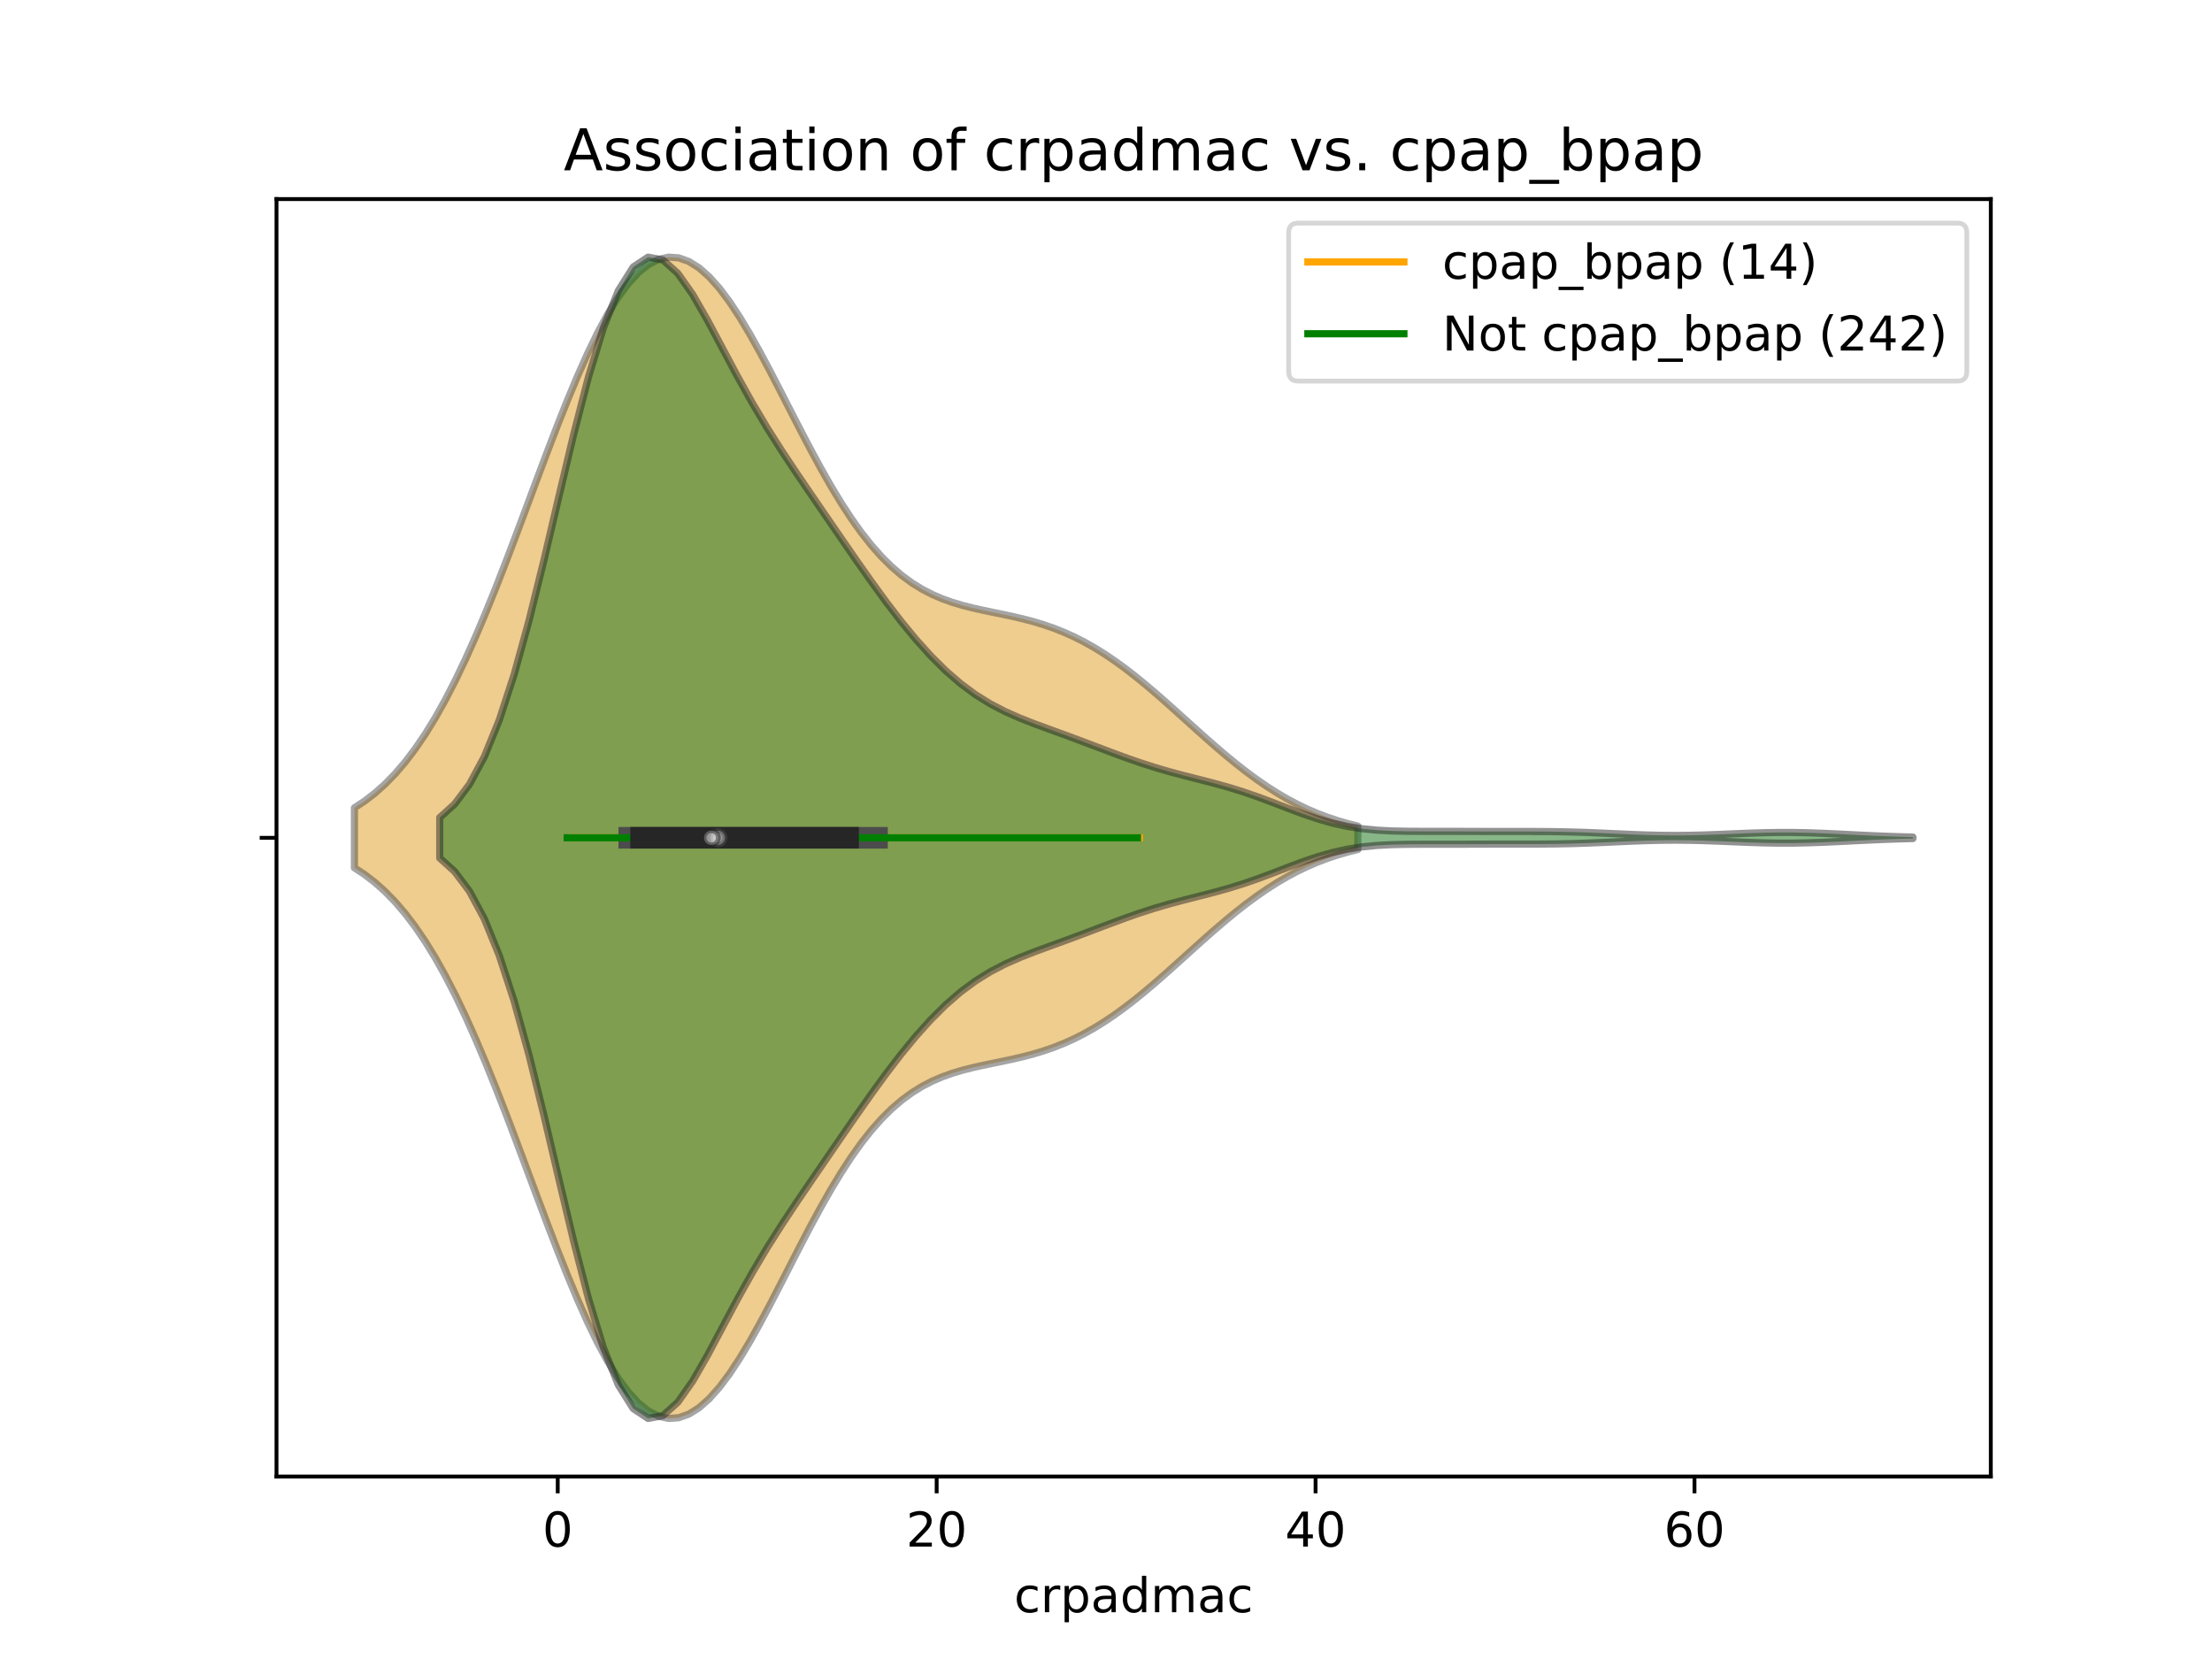 <?xml version="1.0" encoding="utf-8" standalone="no"?>
<!DOCTYPE svg PUBLIC "-//W3C//DTD SVG 1.1//EN"
  "http://www.w3.org/Graphics/SVG/1.1/DTD/svg11.dtd">
<!-- Created with matplotlib (https://matplotlib.org/) -->
<svg height="345.6pt" version="1.1" viewBox="0 0 460.8 345.6" width="460.8pt" xmlns="http://www.w3.org/2000/svg" xmlns:xlink="http://www.w3.org/1999/xlink">
 <defs>
  <style type="text/css">
*{stroke-linecap:butt;stroke-linejoin:round;}
  </style>
 </defs>
 <g id="figure_1">
  <g id="patch_1">
   <path d="M 0 345.6 
L 460.8 345.6 
L 460.8 0 
L 0 0 
z
" style="fill:#ffffff;"/>
  </g>
  <g id="axes_1">
   <g id="patch_2">
    <path d="M 57.6 307.584 
L 414.72 307.584 
L 414.72 41.472 
L 57.6 41.472 
z
" style="fill:#ffffff;"/>
   </g>
   <g id="PolyCollection_1">
    <defs>
     <path d="M 73.833 -164.82 
L 73.833 -177.324 
L 75.944 -178.709 
L 78.056 -180.331 
L 80.167 -182.21 
L 82.278 -184.37 
L 84.39 -186.831 
L 86.501 -189.607 
L 88.613 -192.712 
L 90.724 -196.152 
L 92.835 -199.93 
L 94.947 -204.039 
L 97.058 -208.467 
L 99.17 -213.194 
L 101.281 -218.191 
L 103.393 -223.422 
L 105.504 -228.842 
L 107.615 -234.402 
L 109.727 -240.043 
L 111.838 -245.704 
L 113.95 -251.319 
L 116.061 -256.817 
L 118.172 -262.13 
L 120.284 -267.189 
L 122.395 -271.926 
L 124.507 -276.279 
L 126.618 -280.188 
L 128.729 -283.602 
L 130.841 -286.478 
L 132.952 -288.78 
L 135.064 -290.481 
L 137.175 -291.567 
L 139.287 -292.032 
L 141.398 -291.88 
L 143.509 -291.128 
L 145.621 -289.801 
L 147.732 -287.933 
L 149.844 -285.569 
L 151.955 -282.761 
L 154.066 -279.567 
L 156.178 -276.051 
L 158.289 -272.279 
L 160.401 -268.321 
L 162.512 -264.246 
L 164.624 -260.124 
L 166.735 -256.019 
L 168.846 -251.992 
L 170.958 -248.098 
L 173.069 -244.386 
L 175.181 -240.894 
L 177.292 -237.655 
L 179.403 -234.69 
L 181.515 -232.014 
L 183.626 -229.631 
L 185.738 -227.538 
L 187.849 -225.724 
L 189.96 -224.174 
L 192.072 -222.865 
L 194.183 -221.771 
L 196.295 -220.864 
L 198.406 -220.112 
L 200.518 -219.485 
L 202.629 -218.951 
L 204.74 -218.479 
L 206.852 -218.04 
L 208.963 -217.606 
L 211.075 -217.153 
L 213.186 -216.657 
L 215.297 -216.098 
L 217.409 -215.46 
L 219.52 -214.729 
L 221.632 -213.891 
L 223.743 -212.941 
L 225.854 -211.872 
L 227.966 -210.683 
L 230.077 -209.374 
L 232.189 -207.95 
L 234.3 -206.417 
L 236.412 -204.786 
L 238.523 -203.068 
L 240.634 -201.278 
L 242.746 -199.432 
L 244.857 -197.547 
L 246.969 -195.643 
L 249.08 -193.738 
L 251.191 -191.85 
L 253.303 -189.999 
L 255.414 -188.199 
L 257.526 -186.468 
L 259.637 -184.817 
L 261.749 -183.258 
L 263.86 -181.8 
L 265.971 -180.449 
L 268.083 -179.209 
L 270.194 -178.082 
L 272.306 -177.065 
L 274.417 -176.158 
L 276.528 -175.355 
L 278.64 -174.652 
L 280.751 -174.041 
L 282.863 -173.515 
L 282.863 -168.629 
L 282.863 -168.629 
L 280.751 -168.103 
L 278.64 -167.492 
L 276.528 -166.789 
L 274.417 -165.986 
L 272.306 -165.079 
L 270.194 -164.062 
L 268.083 -162.935 
L 265.971 -161.695 
L 263.86 -160.344 
L 261.749 -158.886 
L 259.637 -157.327 
L 257.526 -155.676 
L 255.414 -153.945 
L 253.303 -152.145 
L 251.191 -150.294 
L 249.08 -148.406 
L 246.969 -146.501 
L 244.857 -144.597 
L 242.746 -142.712 
L 240.634 -140.866 
L 238.523 -139.076 
L 236.412 -137.358 
L 234.3 -135.727 
L 232.189 -134.194 
L 230.077 -132.77 
L 227.966 -131.461 
L 225.854 -130.272 
L 223.743 -129.203 
L 221.632 -128.253 
L 219.52 -127.415 
L 217.409 -126.684 
L 215.297 -126.046 
L 213.186 -125.487 
L 211.075 -124.991 
L 208.963 -124.538 
L 206.852 -124.104 
L 204.74 -123.665 
L 202.629 -123.193 
L 200.518 -122.659 
L 198.406 -122.032 
L 196.295 -121.28 
L 194.183 -120.373 
L 192.072 -119.279 
L 189.96 -117.97 
L 187.849 -116.42 
L 185.738 -114.606 
L 183.626 -112.513 
L 181.515 -110.13 
L 179.403 -107.454 
L 177.292 -104.489 
L 175.181 -101.25 
L 173.069 -97.758 
L 170.958 -94.046 
L 168.846 -90.152 
L 166.735 -86.125 
L 164.624 -82.02 
L 162.512 -77.898 
L 160.401 -73.823 
L 158.289 -69.865 
L 156.178 -66.093 
L 154.066 -62.577 
L 151.955 -59.383 
L 149.844 -56.575 
L 147.732 -54.211 
L 145.621 -52.343 
L 143.509 -51.016 
L 141.398 -50.264 
L 139.287 -50.112 
L 137.175 -50.577 
L 135.064 -51.663 
L 132.952 -53.364 
L 130.841 -55.666 
L 128.729 -58.542 
L 126.618 -61.956 
L 124.507 -65.865 
L 122.395 -70.218 
L 120.284 -74.955 
L 118.172 -80.014 
L 116.061 -85.327 
L 113.95 -90.825 
L 111.838 -96.44 
L 109.727 -102.101 
L 107.615 -107.742 
L 105.504 -113.302 
L 103.393 -118.722 
L 101.281 -123.953 
L 99.17 -128.95 
L 97.058 -133.677 
L 94.947 -138.105 
L 92.835 -142.214 
L 90.724 -145.992 
L 88.613 -149.432 
L 86.501 -152.537 
L 84.39 -155.313 
L 82.278 -157.774 
L 80.167 -159.934 
L 78.056 -161.813 
L 75.944 -163.435 
L 73.833 -164.82 
z
" id="m04ce358ad5" style="stroke:#4c4c4c;stroke-opacity:0.5;stroke-width:1.5;"/>
    </defs>
    <g clip-path="url(#p2f9ab4f84c)">
     <use style="fill:#df9c20;fill-opacity:0.5;stroke:#4c4c4c;stroke-opacity:0.5;stroke-width:1.5;" x="0" xlink:href="#m04ce358ad5" y="345.6"/>
    </g>
   </g>
   <g id="PolyCollection_2">
    <defs>
     <path d="M 91.609 -166.856 
L 91.609 -175.288 
L 94.709 -178.092 
L 97.809 -182.224 
L 100.908 -187.985 
L 104.008 -195.593 
L 107.108 -205.099 
L 110.208 -216.334 
L 113.308 -228.877 
L 116.407 -242.074 
L 119.507 -255.113 
L 122.607 -267.124 
L 125.707 -277.308 
L 128.806 -285.044 
L 131.906 -289.973 
L 135.006 -292.032 
L 138.106 -291.442 
L 141.206 -288.651 
L 144.305 -284.247 
L 147.405 -278.856 
L 150.505 -273.041 
L 153.605 -267.229 
L 156.705 -261.678 
L 159.804 -256.478 
L 162.904 -251.598 
L 166.004 -246.937 
L 169.104 -242.386 
L 172.203 -237.868 
L 175.303 -233.356 
L 178.403 -228.871 
L 181.503 -224.468 
L 184.603 -220.212 
L 187.702 -216.171 
L 190.802 -212.404 
L 193.902 -208.961 
L 197.002 -205.881 
L 200.101 -203.192 
L 203.201 -200.896 
L 206.301 -198.97 
L 209.401 -197.362 
L 212.501 -195.994 
L 215.6 -194.78 
L 218.7 -193.641 
L 221.8 -192.514 
L 224.9 -191.367 
L 227.999 -190.197 
L 231.099 -189.022 
L 234.199 -187.873 
L 237.299 -186.786 
L 240.399 -185.784 
L 243.498 -184.876 
L 246.598 -184.047 
L 249.698 -183.259 
L 252.798 -182.462 
L 255.897 -181.602 
L 258.997 -180.641 
L 262.097 -179.569 
L 265.197 -178.409 
L 268.297 -177.214 
L 271.396 -176.056 
L 274.496 -175.006 
L 277.596 -174.123 
L 280.696 -173.44 
L 283.795 -172.959 
L 286.895 -172.659 
L 289.995 -172.499 
L 293.095 -172.432 
L 296.195 -172.415 
L 299.294 -172.414 
L 302.394 -172.412 
L 305.494 -172.405 
L 308.594 -172.394 
L 311.693 -172.388 
L 314.793 -172.387 
L 317.893 -172.387 
L 320.993 -172.379 
L 324.093 -172.349 
L 327.192 -172.287 
L 330.292 -172.191 
L 333.392 -172.065 
L 336.492 -171.923 
L 339.591 -171.784 
L 342.691 -171.667 
L 345.791 -171.589 
L 348.891 -171.562 
L 351.991 -171.589 
L 355.09 -171.665 
L 358.19 -171.778 
L 361.29 -171.908 
L 364.39 -172.033 
L 367.489 -172.13 
L 370.589 -172.18 
L 373.689 -172.174 
L 376.789 -172.111 
L 379.889 -172 
L 382.988 -171.857 
L 386.088 -171.701 
L 389.188 -171.549 
L 392.288 -171.415 
L 395.387 -171.305 
L 398.487 -171.222 
L 398.487 -170.922 
L 398.487 -170.922 
L 395.387 -170.839 
L 392.288 -170.729 
L 389.188 -170.595 
L 386.088 -170.443 
L 382.988 -170.287 
L 379.889 -170.144 
L 376.789 -170.033 
L 373.689 -169.97 
L 370.589 -169.964 
L 367.489 -170.014 
L 364.39 -170.111 
L 361.29 -170.236 
L 358.19 -170.366 
L 355.09 -170.479 
L 351.991 -170.555 
L 348.891 -170.582 
L 345.791 -170.555 
L 342.691 -170.477 
L 339.591 -170.36 
L 336.492 -170.221 
L 333.392 -170.079 
L 330.292 -169.953 
L 327.192 -169.857 
L 324.093 -169.795 
L 320.993 -169.765 
L 317.893 -169.757 
L 314.793 -169.757 
L 311.693 -169.756 
L 308.594 -169.75 
L 305.494 -169.739 
L 302.394 -169.732 
L 299.294 -169.73 
L 296.195 -169.729 
L 293.095 -169.712 
L 289.995 -169.645 
L 286.895 -169.485 
L 283.795 -169.185 
L 280.696 -168.704 
L 277.596 -168.021 
L 274.496 -167.138 
L 271.396 -166.088 
L 268.297 -164.93 
L 265.197 -163.735 
L 262.097 -162.575 
L 258.997 -161.503 
L 255.897 -160.542 
L 252.798 -159.682 
L 249.698 -158.885 
L 246.598 -158.097 
L 243.498 -157.268 
L 240.399 -156.36 
L 237.299 -155.358 
L 234.199 -154.271 
L 231.099 -153.122 
L 227.999 -151.947 
L 224.9 -150.777 
L 221.8 -149.63 
L 218.7 -148.503 
L 215.6 -147.364 
L 212.501 -146.15 
L 209.401 -144.782 
L 206.301 -143.174 
L 203.201 -141.248 
L 200.101 -138.952 
L 197.002 -136.262 
L 193.902 -133.183 
L 190.802 -129.74 
L 187.702 -125.973 
L 184.603 -121.932 
L 181.503 -117.676 
L 178.403 -113.273 
L 175.303 -108.788 
L 172.203 -104.276 
L 169.104 -99.758 
L 166.004 -95.207 
L 162.904 -90.546 
L 159.804 -85.666 
L 156.705 -80.466 
L 153.605 -74.915 
L 150.505 -69.103 
L 147.405 -63.288 
L 144.305 -57.897 
L 141.206 -53.493 
L 138.106 -50.702 
L 135.006 -50.112 
L 131.906 -52.171 
L 128.806 -57.1 
L 125.707 -64.836 
L 122.607 -75.02 
L 119.507 -87.031 
L 116.407 -100.07 
L 113.308 -113.267 
L 110.208 -125.81 
L 107.108 -137.045 
L 104.008 -146.551 
L 100.908 -154.159 
L 97.809 -159.92 
L 94.709 -164.052 
L 91.609 -166.856 
z
" id="m193cc9bbb4" style="stroke:#262626;stroke-opacity:0.5;stroke-width:1.5;"/>
    </defs>
    <g clip-path="url(#p2f9ab4f84c)">
     <use style="fill:#107010;fill-opacity:0.5;stroke:#262626;stroke-opacity:0.5;stroke-width:1.5;" x="0" xlink:href="#m193cc9bbb4" y="345.6"/>
    </g>
   </g>
   <g id="matplotlib.axis_1">
    <g id="xtick_1">
     <g id="line2d_1">
      <defs>
       <path d="M 0 0 
L 0 3.5 
" id="me21b6ee680" style="stroke:#000000;stroke-width:0.8;"/>
      </defs>
      <g>
       <use style="stroke:#000000;stroke-width:0.8;" x="116.186" xlink:href="#me21b6ee680" y="307.584"/>
      </g>
     </g>
     <g id="text_1">
      <!-- 0 -->
      <defs>
       <path d="M 31.781 66.406 
Q 24.172 66.406 20.328 58.906 
Q 16.5 51.422 16.5 36.375 
Q 16.5 21.391 20.328 13.891 
Q 24.172 6.391 31.781 6.391 
Q 39.453 6.391 43.281 13.891 
Q 47.125 21.391 47.125 36.375 
Q 47.125 51.422 43.281 58.906 
Q 39.453 66.406 31.781 66.406 
z
M 31.781 74.219 
Q 44.047 74.219 50.516 64.516 
Q 56.984 54.828 56.984 36.375 
Q 56.984 17.969 50.516 8.266 
Q 44.047 -1.422 31.781 -1.422 
Q 19.531 -1.422 13.062 8.266 
Q 6.594 17.969 6.594 36.375 
Q 6.594 54.828 13.062 64.516 
Q 19.531 74.219 31.781 74.219 
z
" id="DejaVuSans-48"/>
      </defs>
      <g transform="translate(113.005 322.182)scale(0.1 -0.1)">
       <use xlink:href="#DejaVuSans-48"/>
      </g>
     </g>
    </g>
    <g id="xtick_2">
     <g id="line2d_2">
      <g>
       <use style="stroke:#000000;stroke-width:0.8;" x="195.122" xlink:href="#me21b6ee680" y="307.584"/>
      </g>
     </g>
     <g id="text_2">
      <!-- 20 -->
      <defs>
       <path d="M 19.188 8.297 
L 53.609 8.297 
L 53.609 0 
L 7.328 0 
L 7.328 8.297 
Q 12.938 14.109 22.625 23.891 
Q 32.328 33.688 34.812 36.531 
Q 39.547 41.844 41.422 45.531 
Q 43.312 49.219 43.312 52.781 
Q 43.312 58.594 39.234 62.25 
Q 35.156 65.922 28.609 65.922 
Q 23.969 65.922 18.812 64.312 
Q 13.672 62.703 7.812 59.422 
L 7.812 69.391 
Q 13.766 71.781 18.938 73 
Q 24.125 74.219 28.422 74.219 
Q 39.75 74.219 46.484 68.547 
Q 53.219 62.891 53.219 53.422 
Q 53.219 48.922 51.531 44.891 
Q 49.859 40.875 45.406 35.406 
Q 44.188 33.984 37.641 27.219 
Q 31.109 20.453 19.188 8.297 
z
" id="DejaVuSans-50"/>
      </defs>
      <g transform="translate(188.759 322.182)scale(0.1 -0.1)">
       <use xlink:href="#DejaVuSans-50"/>
       <use x="63.623" xlink:href="#DejaVuSans-48"/>
      </g>
     </g>
    </g>
    <g id="xtick_3">
     <g id="line2d_3">
      <g>
       <use style="stroke:#000000;stroke-width:0.8;" x="274.057" xlink:href="#me21b6ee680" y="307.584"/>
      </g>
     </g>
     <g id="text_3">
      <!-- 40 -->
      <defs>
       <path d="M 37.797 64.312 
L 12.891 25.391 
L 37.797 25.391 
z
M 35.203 72.906 
L 47.609 72.906 
L 47.609 25.391 
L 58.016 25.391 
L 58.016 17.188 
L 47.609 17.188 
L 47.609 0 
L 37.797 0 
L 37.797 17.188 
L 4.891 17.188 
L 4.891 26.703 
z
" id="DejaVuSans-52"/>
      </defs>
      <g transform="translate(267.695 322.182)scale(0.1 -0.1)">
       <use xlink:href="#DejaVuSans-52"/>
       <use x="63.623" xlink:href="#DejaVuSans-48"/>
      </g>
     </g>
    </g>
    <g id="xtick_4">
     <g id="line2d_4">
      <g>
       <use style="stroke:#000000;stroke-width:0.8;" x="352.993" xlink:href="#me21b6ee680" y="307.584"/>
      </g>
     </g>
     <g id="text_4">
      <!-- 60 -->
      <defs>
       <path d="M 33.016 40.375 
Q 26.375 40.375 22.484 35.828 
Q 18.609 31.297 18.609 23.391 
Q 18.609 15.531 22.484 10.953 
Q 26.375 6.391 33.016 6.391 
Q 39.656 6.391 43.531 10.953 
Q 47.406 15.531 47.406 23.391 
Q 47.406 31.297 43.531 35.828 
Q 39.656 40.375 33.016 40.375 
z
M 52.594 71.297 
L 52.594 62.312 
Q 48.875 64.062 45.094 64.984 
Q 41.312 65.922 37.594 65.922 
Q 27.828 65.922 22.672 59.328 
Q 17.531 52.734 16.797 39.406 
Q 19.672 43.656 24.016 45.922 
Q 28.375 48.188 33.594 48.188 
Q 44.578 48.188 50.953 41.516 
Q 57.328 34.859 57.328 23.391 
Q 57.328 12.156 50.688 5.359 
Q 44.047 -1.422 33.016 -1.422 
Q 20.359 -1.422 13.672 8.266 
Q 6.984 17.969 6.984 36.375 
Q 6.984 53.656 15.188 63.938 
Q 23.391 74.219 37.203 74.219 
Q 40.922 74.219 44.703 73.484 
Q 48.484 72.75 52.594 71.297 
z
" id="DejaVuSans-54"/>
      </defs>
      <g transform="translate(346.631 322.182)scale(0.1 -0.1)">
       <use xlink:href="#DejaVuSans-54"/>
       <use x="63.623" xlink:href="#DejaVuSans-48"/>
      </g>
     </g>
    </g>
    <g id="text_5">
     <!-- crpadmac -->
     <defs>
      <path d="M 48.781 52.594 
L 48.781 44.188 
Q 44.969 46.297 41.141 47.344 
Q 37.312 48.391 33.406 48.391 
Q 24.656 48.391 19.812 42.844 
Q 14.984 37.312 14.984 27.297 
Q 14.984 17.281 19.812 11.734 
Q 24.656 6.203 33.406 6.203 
Q 37.312 6.203 41.141 7.25 
Q 44.969 8.297 48.781 10.406 
L 48.781 2.094 
Q 45.016 0.344 40.984 -0.531 
Q 36.969 -1.422 32.422 -1.422 
Q 20.062 -1.422 12.781 6.344 
Q 5.516 14.109 5.516 27.297 
Q 5.516 40.672 12.859 48.328 
Q 20.219 56 33.016 56 
Q 37.156 56 41.109 55.141 
Q 45.062 54.297 48.781 52.594 
z
" id="DejaVuSans-99"/>
      <path d="M 41.109 46.297 
Q 39.594 47.172 37.812 47.578 
Q 36.031 48 33.891 48 
Q 26.266 48 22.188 43.047 
Q 18.109 38.094 18.109 28.812 
L 18.109 0 
L 9.078 0 
L 9.078 54.688 
L 18.109 54.688 
L 18.109 46.188 
Q 20.953 51.172 25.484 53.578 
Q 30.031 56 36.531 56 
Q 37.453 56 38.578 55.875 
Q 39.703 55.766 41.062 55.516 
z
" id="DejaVuSans-114"/>
      <path d="M 18.109 8.203 
L 18.109 -20.797 
L 9.078 -20.797 
L 9.078 54.688 
L 18.109 54.688 
L 18.109 46.391 
Q 20.953 51.266 25.266 53.625 
Q 29.594 56 35.594 56 
Q 45.562 56 51.781 48.094 
Q 58.016 40.188 58.016 27.297 
Q 58.016 14.406 51.781 6.484 
Q 45.562 -1.422 35.594 -1.422 
Q 29.594 -1.422 25.266 0.953 
Q 20.953 3.328 18.109 8.203 
z
M 48.688 27.297 
Q 48.688 37.203 44.609 42.844 
Q 40.531 48.484 33.406 48.484 
Q 26.266 48.484 22.188 42.844 
Q 18.109 37.203 18.109 27.297 
Q 18.109 17.391 22.188 11.75 
Q 26.266 6.109 33.406 6.109 
Q 40.531 6.109 44.609 11.75 
Q 48.688 17.391 48.688 27.297 
z
" id="DejaVuSans-112"/>
      <path d="M 34.281 27.484 
Q 23.391 27.484 19.188 25 
Q 14.984 22.516 14.984 16.5 
Q 14.984 11.719 18.141 8.906 
Q 21.297 6.109 26.703 6.109 
Q 34.188 6.109 38.703 11.406 
Q 43.219 16.703 43.219 25.484 
L 43.219 27.484 
z
M 52.203 31.203 
L 52.203 0 
L 43.219 0 
L 43.219 8.297 
Q 40.141 3.328 35.547 0.953 
Q 30.953 -1.422 24.312 -1.422 
Q 15.922 -1.422 10.953 3.297 
Q 6 8.016 6 15.922 
Q 6 25.141 12.172 29.828 
Q 18.359 34.516 30.609 34.516 
L 43.219 34.516 
L 43.219 35.406 
Q 43.219 41.609 39.141 45 
Q 35.062 48.391 27.688 48.391 
Q 23 48.391 18.547 47.266 
Q 14.109 46.141 10.016 43.891 
L 10.016 52.203 
Q 14.938 54.109 19.578 55.047 
Q 24.219 56 28.609 56 
Q 40.484 56 46.344 49.844 
Q 52.203 43.703 52.203 31.203 
z
" id="DejaVuSans-97"/>
      <path d="M 45.406 46.391 
L 45.406 75.984 
L 54.391 75.984 
L 54.391 0 
L 45.406 0 
L 45.406 8.203 
Q 42.578 3.328 38.25 0.953 
Q 33.938 -1.422 27.875 -1.422 
Q 17.969 -1.422 11.734 6.484 
Q 5.516 14.406 5.516 27.297 
Q 5.516 40.188 11.734 48.094 
Q 17.969 56 27.875 56 
Q 33.938 56 38.25 53.625 
Q 42.578 51.266 45.406 46.391 
z
M 14.797 27.297 
Q 14.797 17.391 18.875 11.75 
Q 22.953 6.109 30.078 6.109 
Q 37.203 6.109 41.297 11.75 
Q 45.406 17.391 45.406 27.297 
Q 45.406 37.203 41.297 42.844 
Q 37.203 48.484 30.078 48.484 
Q 22.953 48.484 18.875 42.844 
Q 14.797 37.203 14.797 27.297 
z
" id="DejaVuSans-100"/>
      <path d="M 52 44.188 
Q 55.375 50.25 60.062 53.125 
Q 64.75 56 71.094 56 
Q 79.641 56 84.281 50.016 
Q 88.922 44.047 88.922 33.016 
L 88.922 0 
L 79.891 0 
L 79.891 32.719 
Q 79.891 40.578 77.094 44.375 
Q 74.312 48.188 68.609 48.188 
Q 61.625 48.188 57.562 43.547 
Q 53.516 38.922 53.516 30.906 
L 53.516 0 
L 44.484 0 
L 44.484 32.719 
Q 44.484 40.625 41.703 44.406 
Q 38.922 48.188 33.109 48.188 
Q 26.219 48.188 22.156 43.531 
Q 18.109 38.875 18.109 30.906 
L 18.109 0 
L 9.078 0 
L 9.078 54.688 
L 18.109 54.688 
L 18.109 46.188 
Q 21.188 51.219 25.484 53.609 
Q 29.781 56 35.688 56 
Q 41.656 56 45.828 52.969 
Q 50 49.953 52 44.188 
z
" id="DejaVuSans-109"/>
     </defs>
     <g transform="translate(211.259 335.861)scale(0.1 -0.1)">
      <use xlink:href="#DejaVuSans-99"/>
      <use x="54.98" xlink:href="#DejaVuSans-114"/>
      <use x="96.094" xlink:href="#DejaVuSans-112"/>
      <use x="159.57" xlink:href="#DejaVuSans-97"/>
      <use x="220.85" xlink:href="#DejaVuSans-100"/>
      <use x="284.326" xlink:href="#DejaVuSans-109"/>
      <use x="381.738" xlink:href="#DejaVuSans-97"/>
      <use x="443.018" xlink:href="#DejaVuSans-99"/>
     </g>
    </g>
   </g>
   <g id="matplotlib.axis_2">
    <g id="ytick_1">
     <g id="line2d_5">
      <defs>
       <path d="M 0 0 
L -3.5 0 
" id="m506f0817cc" style="stroke:#000000;stroke-width:0.8;"/>
      </defs>
      <g>
       <use style="stroke:#000000;stroke-width:0.8;" x="57.6" xlink:href="#m506f0817cc" y="174.528"/>
      </g>
     </g>
    </g>
   </g>
   <g id="line2d_6">
    <path clip-path="url(#p2f9ab4f84c)" d="M 119.343 174.528 
L 237.352 174.528 
" style="fill:none;stroke:#ffa500;stroke-linecap:square;stroke-width:1.5;"/>
   </g>
   <g id="line2d_7">
    <path clip-path="url(#p2f9ab4f84c)" d="M 131.085 174.528 
L 182.689 174.528 
" style="fill:none;stroke:#4c4c4c;stroke-linecap:square;stroke-width:4.5;"/>
   </g>
   <g id="line2d_8">
    <path clip-path="url(#p2f9ab4f84c)" d="M 118.159 174.528 
L 236.957 174.528 
" style="fill:none;stroke:#008000;stroke-linecap:square;stroke-width:1.5;"/>
   </g>
   <g id="line2d_9">
    <path clip-path="url(#p2f9ab4f84c)" d="M 133.552 174.528 
L 176.67 174.528 
" style="fill:none;stroke:#262626;stroke-linecap:square;stroke-width:4.5;"/>
   </g>
   <g id="patch_3">
    <path d="M 57.6 307.584 
L 57.6 41.472 
" style="fill:none;stroke:#000000;stroke-linecap:square;stroke-linejoin:miter;stroke-width:0.8;"/>
   </g>
   <g id="patch_4">
    <path d="M 414.72 307.584 
L 414.72 41.472 
" style="fill:none;stroke:#000000;stroke-linecap:square;stroke-linejoin:miter;stroke-width:0.8;"/>
   </g>
   <g id="patch_5">
    <path d="M 57.6 307.584 
L 414.72 307.584 
" style="fill:none;stroke:#000000;stroke-linecap:square;stroke-linejoin:miter;stroke-width:0.8;"/>
   </g>
   <g id="patch_6">
    <path d="M 57.6 41.472 
L 414.72 41.472 
" style="fill:none;stroke:#000000;stroke-linecap:square;stroke-linejoin:miter;stroke-width:0.8;"/>
   </g>
   <g id="PathCollection_1">
    <defs>
     <path d="M 0 1.5 
C 0.398 1.5 0.779 1.342 1.061 1.061 
C 1.342 0.779 1.5 0.398 1.5 0 
C 1.5 -0.398 1.342 -0.779 1.061 -1.061 
C 0.779 -1.342 0.398 -1.5 0 -1.5 
C -0.398 -1.5 -0.779 -1.342 -1.061 -1.061 
C -1.342 -0.779 -1.5 -0.398 -1.5 0 
C -1.5 0.398 -1.342 0.779 -1.061 1.061 
C -0.779 1.342 -0.398 1.5 0 1.5 
z
" id="ma6bc483975" style="stroke:#4c4c4c;stroke-opacity:0.5;"/>
    </defs>
    <g clip-path="url(#p2f9ab4f84c)">
     <use style="fill:#ffffff;fill-opacity:0.5;stroke:#4c4c4c;stroke-opacity:0.5;" x="149.536" xlink:href="#ma6bc483975" y="174.528"/>
    </g>
   </g>
   <g id="PathCollection_2">
    <defs>
     <path d="M 0 1.5 
C 0.398 1.5 0.779 1.342 1.061 1.061 
C 1.342 0.779 1.5 0.398 1.5 0 
C 1.5 -0.398 1.342 -0.779 1.061 -1.061 
C 0.779 -1.342 0.398 -1.5 0 -1.5 
C -0.398 -1.5 -0.779 -1.342 -1.061 -1.061 
C -1.342 -0.779 -1.5 -0.398 -1.5 0 
C -1.5 0.398 -1.342 0.779 -1.061 1.061 
C -0.779 1.342 -0.398 1.5 0 1.5 
z
" id="mdd07936a0d" style="stroke:#262626;stroke-opacity:0.5;"/>
    </defs>
    <g clip-path="url(#p2f9ab4f84c)">
     <use style="fill:#ffffff;fill-opacity:0.5;stroke:#262626;stroke-opacity:0.5;" x="148.155" xlink:href="#mdd07936a0d" y="174.528"/>
    </g>
   </g>
   <g id="text_6">
    <!-- Association of crpadmac vs. cpap_bpap -->
    <defs>
     <path d="M 34.188 63.188 
L 20.797 26.906 
L 47.609 26.906 
z
M 28.609 72.906 
L 39.797 72.906 
L 67.578 0 
L 57.328 0 
L 50.688 18.703 
L 17.828 18.703 
L 11.188 0 
L 0.781 0 
z
" id="DejaVuSans-65"/>
     <path d="M 44.281 53.078 
L 44.281 44.578 
Q 40.484 46.531 36.375 47.5 
Q 32.281 48.484 27.875 48.484 
Q 21.188 48.484 17.844 46.438 
Q 14.5 44.391 14.5 40.281 
Q 14.5 37.156 16.891 35.375 
Q 19.281 33.594 26.516 31.984 
L 29.594 31.297 
Q 39.156 29.25 43.188 25.516 
Q 47.219 21.781 47.219 15.094 
Q 47.219 7.469 41.188 3.016 
Q 35.156 -1.422 24.609 -1.422 
Q 20.219 -1.422 15.453 -0.562 
Q 10.688 0.297 5.422 2 
L 5.422 11.281 
Q 10.406 8.688 15.234 7.391 
Q 20.062 6.109 24.812 6.109 
Q 31.156 6.109 34.562 8.281 
Q 37.984 10.453 37.984 14.406 
Q 37.984 18.062 35.516 20.016 
Q 33.062 21.969 24.703 23.781 
L 21.578 24.516 
Q 13.234 26.266 9.516 29.906 
Q 5.812 33.547 5.812 39.891 
Q 5.812 47.609 11.281 51.797 
Q 16.75 56 26.812 56 
Q 31.781 56 36.172 55.266 
Q 40.578 54.547 44.281 53.078 
z
" id="DejaVuSans-115"/>
     <path d="M 30.609 48.391 
Q 23.391 48.391 19.188 42.75 
Q 14.984 37.109 14.984 27.297 
Q 14.984 17.484 19.156 11.844 
Q 23.344 6.203 30.609 6.203 
Q 37.797 6.203 41.984 11.859 
Q 46.188 17.531 46.188 27.297 
Q 46.188 37.016 41.984 42.703 
Q 37.797 48.391 30.609 48.391 
z
M 30.609 56 
Q 42.328 56 49.016 48.375 
Q 55.719 40.766 55.719 27.297 
Q 55.719 13.875 49.016 6.219 
Q 42.328 -1.422 30.609 -1.422 
Q 18.844 -1.422 12.172 6.219 
Q 5.516 13.875 5.516 27.297 
Q 5.516 40.766 12.172 48.375 
Q 18.844 56 30.609 56 
z
" id="DejaVuSans-111"/>
     <path d="M 9.422 54.688 
L 18.406 54.688 
L 18.406 0 
L 9.422 0 
z
M 9.422 75.984 
L 18.406 75.984 
L 18.406 64.594 
L 9.422 64.594 
z
" id="DejaVuSans-105"/>
     <path d="M 18.312 70.219 
L 18.312 54.688 
L 36.812 54.688 
L 36.812 47.703 
L 18.312 47.703 
L 18.312 18.016 
Q 18.312 11.328 20.141 9.422 
Q 21.969 7.516 27.594 7.516 
L 36.812 7.516 
L 36.812 0 
L 27.594 0 
Q 17.188 0 13.234 3.875 
Q 9.281 7.766 9.281 18.016 
L 9.281 47.703 
L 2.688 47.703 
L 2.688 54.688 
L 9.281 54.688 
L 9.281 70.219 
z
" id="DejaVuSans-116"/>
     <path d="M 54.891 33.016 
L 54.891 0 
L 45.906 0 
L 45.906 32.719 
Q 45.906 40.484 42.875 44.328 
Q 39.844 48.188 33.797 48.188 
Q 26.516 48.188 22.312 43.547 
Q 18.109 38.922 18.109 30.906 
L 18.109 0 
L 9.078 0 
L 9.078 54.688 
L 18.109 54.688 
L 18.109 46.188 
Q 21.344 51.125 25.703 53.562 
Q 30.078 56 35.797 56 
Q 45.219 56 50.047 50.172 
Q 54.891 44.344 54.891 33.016 
z
" id="DejaVuSans-110"/>
     <path id="DejaVuSans-32"/>
     <path d="M 37.109 75.984 
L 37.109 68.5 
L 28.516 68.5 
Q 23.688 68.5 21.797 66.547 
Q 19.922 64.594 19.922 59.516 
L 19.922 54.688 
L 34.719 54.688 
L 34.719 47.703 
L 19.922 47.703 
L 19.922 0 
L 10.891 0 
L 10.891 47.703 
L 2.297 47.703 
L 2.297 54.688 
L 10.891 54.688 
L 10.891 58.5 
Q 10.891 67.625 15.141 71.797 
Q 19.391 75.984 28.609 75.984 
z
" id="DejaVuSans-102"/>
     <path d="M 2.984 54.688 
L 12.5 54.688 
L 29.594 8.797 
L 46.688 54.688 
L 56.203 54.688 
L 35.688 0 
L 23.484 0 
z
" id="DejaVuSans-118"/>
     <path d="M 10.688 12.406 
L 21 12.406 
L 21 0 
L 10.688 0 
z
" id="DejaVuSans-46"/>
     <path d="M 50.984 -16.609 
L 50.984 -23.578 
L -0.984 -23.578 
L -0.984 -16.609 
z
" id="DejaVuSans-95"/>
     <path d="M 48.688 27.297 
Q 48.688 37.203 44.609 42.844 
Q 40.531 48.484 33.406 48.484 
Q 26.266 48.484 22.188 42.844 
Q 18.109 37.203 18.109 27.297 
Q 18.109 17.391 22.188 11.75 
Q 26.266 6.109 33.406 6.109 
Q 40.531 6.109 44.609 11.75 
Q 48.688 17.391 48.688 27.297 
z
M 18.109 46.391 
Q 20.953 51.266 25.266 53.625 
Q 29.594 56 35.594 56 
Q 45.562 56 51.781 48.094 
Q 58.016 40.188 58.016 27.297 
Q 58.016 14.406 51.781 6.484 
Q 45.562 -1.422 35.594 -1.422 
Q 29.594 -1.422 25.266 0.953 
Q 20.953 3.328 18.109 8.203 
L 18.109 0 
L 9.078 0 
L 9.078 75.984 
L 18.109 75.984 
z
" id="DejaVuSans-98"/>
    </defs>
    <g transform="translate(117.424 35.472)scale(0.12 -0.12)">
     <use xlink:href="#DejaVuSans-65"/>
     <use x="68.408" xlink:href="#DejaVuSans-115"/>
     <use x="120.508" xlink:href="#DejaVuSans-115"/>
     <use x="172.607" xlink:href="#DejaVuSans-111"/>
     <use x="233.789" xlink:href="#DejaVuSans-99"/>
     <use x="288.77" xlink:href="#DejaVuSans-105"/>
     <use x="316.553" xlink:href="#DejaVuSans-97"/>
     <use x="377.832" xlink:href="#DejaVuSans-116"/>
     <use x="417.041" xlink:href="#DejaVuSans-105"/>
     <use x="444.824" xlink:href="#DejaVuSans-111"/>
     <use x="506.006" xlink:href="#DejaVuSans-110"/>
     <use x="569.385" xlink:href="#DejaVuSans-32"/>
     <use x="601.172" xlink:href="#DejaVuSans-111"/>
     <use x="662.354" xlink:href="#DejaVuSans-102"/>
     <use x="697.559" xlink:href="#DejaVuSans-32"/>
     <use x="729.346" xlink:href="#DejaVuSans-99"/>
     <use x="784.326" xlink:href="#DejaVuSans-114"/>
     <use x="825.439" xlink:href="#DejaVuSans-112"/>
     <use x="888.916" xlink:href="#DejaVuSans-97"/>
     <use x="950.195" xlink:href="#DejaVuSans-100"/>
     <use x="1013.672" xlink:href="#DejaVuSans-109"/>
     <use x="1111.084" xlink:href="#DejaVuSans-97"/>
     <use x="1172.363" xlink:href="#DejaVuSans-99"/>
     <use x="1227.344" xlink:href="#DejaVuSans-32"/>
     <use x="1259.131" xlink:href="#DejaVuSans-118"/>
     <use x="1318.311" xlink:href="#DejaVuSans-115"/>
     <use x="1370.41" xlink:href="#DejaVuSans-46"/>
     <use x="1402.197" xlink:href="#DejaVuSans-32"/>
     <use x="1433.984" xlink:href="#DejaVuSans-99"/>
     <use x="1488.965" xlink:href="#DejaVuSans-112"/>
     <use x="1552.441" xlink:href="#DejaVuSans-97"/>
     <use x="1613.721" xlink:href="#DejaVuSans-112"/>
     <use x="1677.197" xlink:href="#DejaVuSans-95"/>
     <use x="1727.197" xlink:href="#DejaVuSans-98"/>
     <use x="1790.674" xlink:href="#DejaVuSans-112"/>
     <use x="1854.15" xlink:href="#DejaVuSans-97"/>
     <use x="1915.43" xlink:href="#DejaVuSans-112"/>
    </g>
   </g>
   <g id="legend_1">
    <g id="patch_7">
     <path d="M 270.456 79.385 
L 407.72 79.385 
Q 409.72 79.385 409.72 77.385 
L 409.72 48.472 
Q 409.72 46.472 407.72 46.472 
L 270.456 46.472 
Q 268.456 46.472 268.456 48.472 
L 268.456 77.385 
Q 268.456 79.385 270.456 79.385 
z
" style="fill:#ffffff;opacity:0.8;stroke:#cccccc;stroke-linejoin:miter;"/>
    </g>
    <g id="line2d_10">
     <path d="M 272.456 54.57 
L 292.456 54.57 
" style="fill:none;stroke:#ffa500;stroke-linecap:square;stroke-width:1.5;"/>
    </g>
    <g id="line2d_11"/>
    <g id="text_7">
     <!-- cpap_bpap (14) -->
     <defs>
      <path d="M 31 75.875 
Q 24.469 64.656 21.281 53.656 
Q 18.109 42.672 18.109 31.391 
Q 18.109 20.125 21.312 9.062 
Q 24.516 -2 31 -13.188 
L 23.188 -13.188 
Q 15.875 -1.703 12.234 9.375 
Q 8.594 20.453 8.594 31.391 
Q 8.594 42.281 12.203 53.312 
Q 15.828 64.359 23.188 75.875 
z
" id="DejaVuSans-40"/>
      <path d="M 12.406 8.297 
L 28.516 8.297 
L 28.516 63.922 
L 10.984 60.406 
L 10.984 69.391 
L 28.422 72.906 
L 38.281 72.906 
L 38.281 8.297 
L 54.391 8.297 
L 54.391 0 
L 12.406 0 
z
" id="DejaVuSans-49"/>
      <path d="M 8.016 75.875 
L 15.828 75.875 
Q 23.141 64.359 26.781 53.312 
Q 30.422 42.281 30.422 31.391 
Q 30.422 20.453 26.781 9.375 
Q 23.141 -1.703 15.828 -13.188 
L 8.016 -13.188 
Q 14.5 -2 17.703 9.062 
Q 20.906 20.125 20.906 31.391 
Q 20.906 42.672 17.703 53.656 
Q 14.5 64.656 8.016 75.875 
z
" id="DejaVuSans-41"/>
     </defs>
     <g transform="translate(300.456 58.07)scale(0.1 -0.1)">
      <use xlink:href="#DejaVuSans-99"/>
      <use x="54.98" xlink:href="#DejaVuSans-112"/>
      <use x="118.457" xlink:href="#DejaVuSans-97"/>
      <use x="179.736" xlink:href="#DejaVuSans-112"/>
      <use x="243.213" xlink:href="#DejaVuSans-95"/>
      <use x="293.213" xlink:href="#DejaVuSans-98"/>
      <use x="356.689" xlink:href="#DejaVuSans-112"/>
      <use x="420.166" xlink:href="#DejaVuSans-97"/>
      <use x="481.445" xlink:href="#DejaVuSans-112"/>
      <use x="544.922" xlink:href="#DejaVuSans-32"/>
      <use x="576.709" xlink:href="#DejaVuSans-40"/>
      <use x="615.723" xlink:href="#DejaVuSans-49"/>
      <use x="679.346" xlink:href="#DejaVuSans-52"/>
      <use x="742.969" xlink:href="#DejaVuSans-41"/>
     </g>
    </g>
    <g id="line2d_12">
     <path d="M 272.456 69.527 
L 292.456 69.527 
" style="fill:none;stroke:#008000;stroke-linecap:square;stroke-width:1.5;"/>
    </g>
    <g id="line2d_13"/>
    <g id="text_8">
     <!-- Not cpap_bpap (242) -->
     <defs>
      <path d="M 9.812 72.906 
L 23.094 72.906 
L 55.422 11.922 
L 55.422 72.906 
L 64.984 72.906 
L 64.984 0 
L 51.703 0 
L 19.391 60.984 
L 19.391 0 
L 9.812 0 
z
" id="DejaVuSans-78"/>
     </defs>
     <g transform="translate(300.456 73.027)scale(0.1 -0.1)">
      <use xlink:href="#DejaVuSans-78"/>
      <use x="74.805" xlink:href="#DejaVuSans-111"/>
      <use x="135.986" xlink:href="#DejaVuSans-116"/>
      <use x="175.195" xlink:href="#DejaVuSans-32"/>
      <use x="206.982" xlink:href="#DejaVuSans-99"/>
      <use x="261.963" xlink:href="#DejaVuSans-112"/>
      <use x="325.439" xlink:href="#DejaVuSans-97"/>
      <use x="386.719" xlink:href="#DejaVuSans-112"/>
      <use x="450.195" xlink:href="#DejaVuSans-95"/>
      <use x="500.195" xlink:href="#DejaVuSans-98"/>
      <use x="563.672" xlink:href="#DejaVuSans-112"/>
      <use x="627.148" xlink:href="#DejaVuSans-97"/>
      <use x="688.428" xlink:href="#DejaVuSans-112"/>
      <use x="751.904" xlink:href="#DejaVuSans-32"/>
      <use x="783.691" xlink:href="#DejaVuSans-40"/>
      <use x="822.705" xlink:href="#DejaVuSans-50"/>
      <use x="886.328" xlink:href="#DejaVuSans-52"/>
      <use x="949.951" xlink:href="#DejaVuSans-50"/>
      <use x="1013.574" xlink:href="#DejaVuSans-41"/>
     </g>
    </g>
   </g>
  </g>
 </g>
 <defs>
  <clipPath id="p2f9ab4f84c">
   <rect height="266.112" width="357.12" x="57.6" y="41.472"/>
  </clipPath>
 </defs>
</svg>
